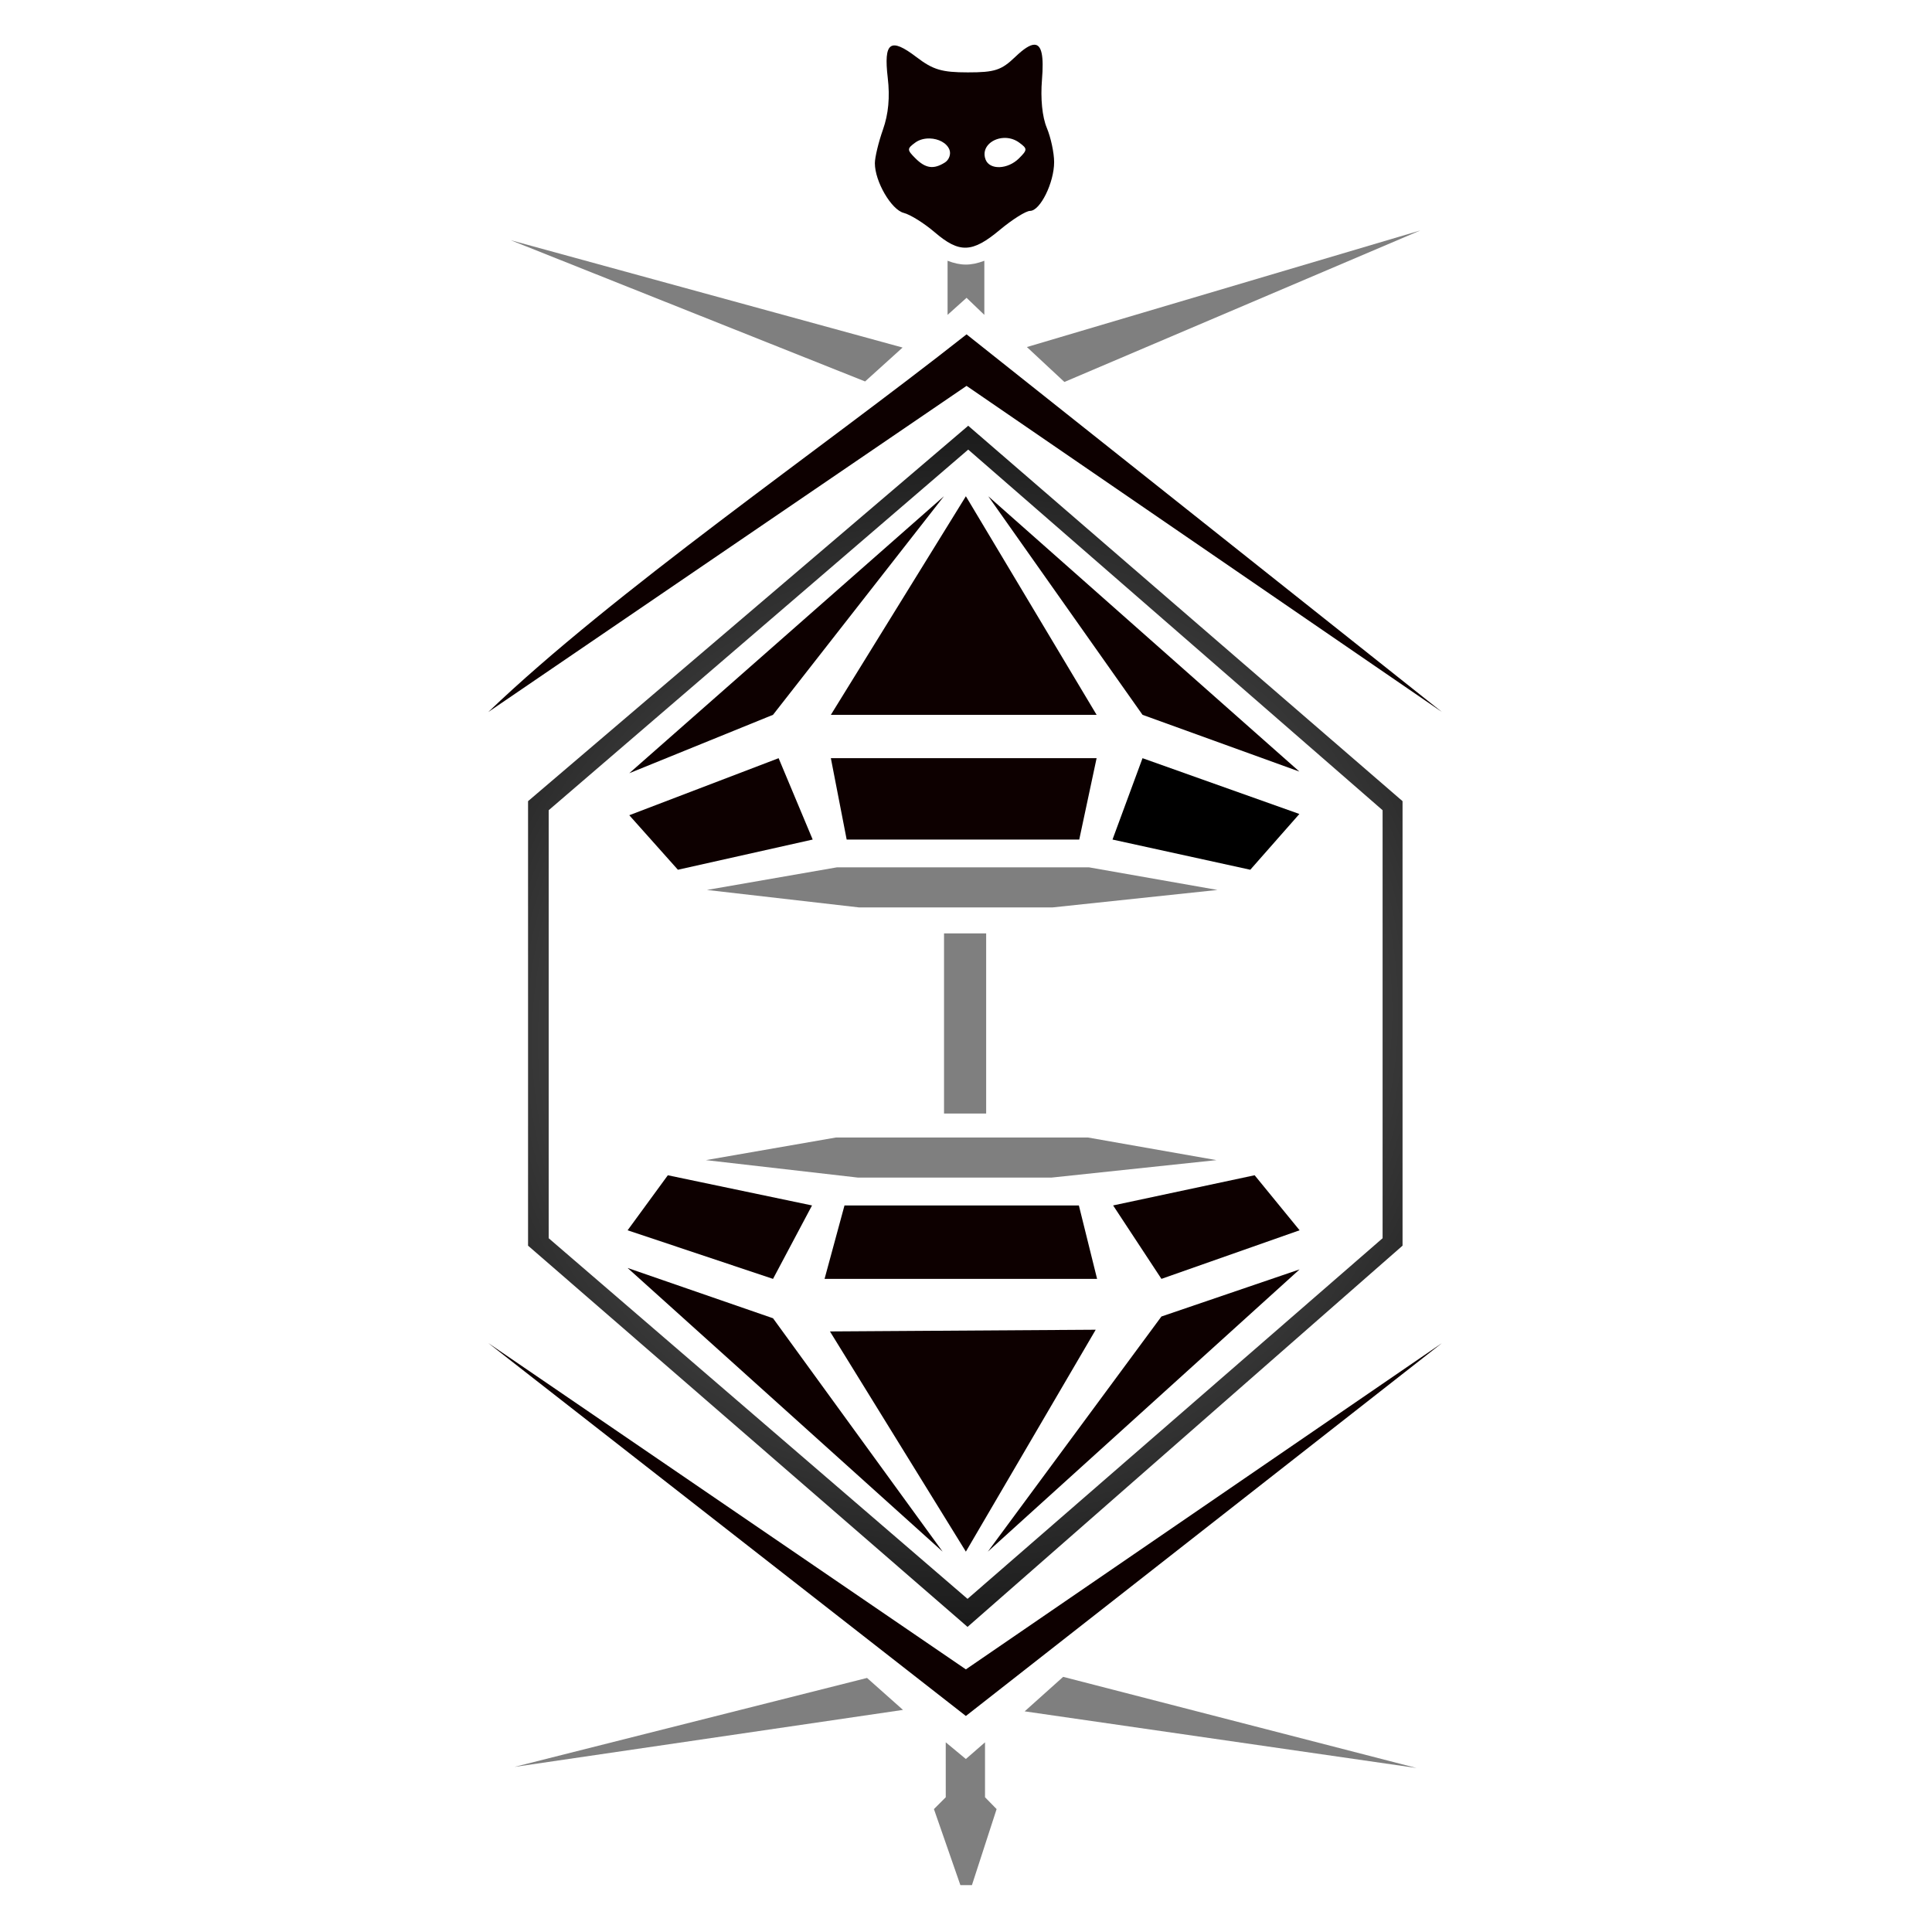 <?xml version="1.0" encoding="UTF-8" standalone="no"?>
<svg
   xmlns:dc="http://purl.org/dc/elements/1.1/"
   xmlns:cc="http://creativecommons.org/ns#"
   xmlns:rdf="http://www.w3.org/1999/02/22-rdf-syntax-ns#"
   xmlns:svg="http://www.w3.org/2000/svg"
   xmlns="http://www.w3.org/2000/svg"
   xmlns:xlink="http://www.w3.org/1999/xlink"
   xmlns:sodipodi="http://sodipodi.sourceforge.net/DTD/sodipodi-0.dtd"
   xmlns:inkscape="http://www.inkscape.org/namespaces/inkscape"
   width="512"
   height="512"
   viewBox="0 0 135.467 135.467"
   version="1.1"
   id="svg8"
   inkscape:version="0.92.4 (5da689c313, 2019-01-14)"
   sodipodi:docname="Black_Market_Boutique.svg">
  <defs
     id="defs2">
    <linearGradient
       id="linearGradient1099-6-5"
       inkscape:swatch="gradient">
      <stop
         style="stop-color:#000000;stop-opacity:0.502"
         offset="0"
         id="stop1151" />
      <stop
         style="stop-color:#000000;stop-opacity:1"
         offset="1"
         id="stop1153" />
    </linearGradient>
    <radialGradient
       inkscape:collect="always"
       xlink:href="#linearGradient1099-6-5"
       id="radialGradient1165"
       cx="259.464"
       cy="276.161"
       fx="259.464"
       fy="276.161"
       r="107.321"
       gradientTransform="matrix(1.181,1.229,-1.272,1.222,304.259,-380.322)"
       gradientUnits="userSpaceOnUse" />
  </defs>
  <sodipodi:namedview
     id="base"
     pagecolor="#ffffff"
     bordercolor="#666666"
     borderopacity="1.0"
     inkscape:pageopacity="0.0"
     inkscape:pageshadow="2"
     inkscape:zoom="2"
     inkscape:cx="160.53537"
     inkscape:cy="240.49208"
     inkscape:document-units="mm"
     inkscape:current-layer="layer1"
     inkscape:document-rotation="0"
     showgrid="false"
     inkscape:pagecheckerboard="true"
     inkscape:object-nodes="true"
     fit-margin-top="0"
     fit-margin-left="0"
     fit-margin-right="0"
     fit-margin-bottom="0"
     inkscape:window-width="1920"
     inkscape:window-height="1017"
     inkscape:window-x="-8"
     inkscape:window-y="-8"
     inkscape:window-maximized="1"
     units="px" />
  <g
     inkscape:label="Layer 1"
     inkscape:groupmode="layer"
     id="layer1"
     transform="translate(-59.626,-110.158)">
    <g
       id="g10556"
       transform="matrix(1,0,0,1,0.026,2.9118557e-4)">
      <path
         style="fill:#000000;stroke-width:0.265"
         id="path853"
         d="" />
      <path
         style="fill:#000000;stroke-width:0.265"
         id="path849"
         d="" />
      <g
         id="g1147"
         transform="matrix(1.078,0,0,1.078,-11.113,-15.52)">
        <path
           id="path1084"
           style="fill:#0d0000;fill-opacity:1;stroke-width:1.333"
           d="m 276.418,35.223 c -1.085,0.001 -2.627,1.01 -4.682,2.979 -3.437,3.293 -5.026,3.812 -11.662,3.812 -6.364,0 -8.524,-0.642 -12.586,-3.74 -6.446,-4.917 -8.096,-3.726 -7.059,5.102 0.554,4.715 0.172,8.852 -1.17,12.656 -1.097,3.108 -1.994,6.834 -1.994,8.281 0,4.475 4.041,11.422 7.094,12.195 1.598,0.404 5.006,2.534 7.572,4.732 6.087,5.215 9.219,5.105 16,-0.561 3.072,-2.567 6.414,-4.666 7.426,-4.666 2.491,0 5.908,-6.926 5.908,-11.977 0,-2.26 -0.812,-6.05 -1.803,-8.422 -1.116,-2.67 -1.565,-7.159 -1.182,-11.785 0.482,-5.812 -0.055,-8.609 -1.863,-8.607 z m -6.902,22.885 c 1.08,0.063 2.185,0.417 3.17,1.137 2.056,1.503 2.053,1.773 -0.033,3.859 -2.755,2.755 -7.209,2.921 -8.213,0.307 -1.174,-3.059 1.836,-5.492 5.076,-5.303 z m -18.789,0.125 c 2.116,0.053 4.196,1.073 4.846,2.768 0.411,1.072 -0.088,2.479 -1.111,3.127 -2.77,1.754 -4.749,1.475 -7.248,-1.023 -2.086,-2.086 -2.089,-2.356 -0.033,-3.859 0.994,-0.727 2.277,-1.043 3.547,-1.012 z"
           transform="matrix(0.265,0,0,0.265,59.626,110.158)" />
        <path
           style="fill:#000000;fill-opacity:0.5;stroke:none;stroke-width:0.265px;stroke-linecap:butt;stroke-linejoin:miter;stroke-opacity:1"
           d="m 59.794,172.391 9.889,1.136 h 12.596 l 10.724,-1.136 -8.352,-1.47 h -16.404 z"
           id="path1018"
           sodipodi:nodetypes="ccccccc"
           transform="translate(51.783,2.079)" />
        <rect
           style="fill:#000000;fill-opacity:0.5;stroke:none;stroke-width:1.852;stroke-linecap:round;stroke-linejoin:round;stroke-opacity:1"
           id="rect1020"
           width="2.74"
           height="11.717"
           x="75.217"
           y="175.217"
           transform="translate(51.783,2.079)" />
        <path
           style="fill:#000000;fill-opacity:0.5;stroke:none;stroke-width:0.265px;stroke-linecap:butt;stroke-linejoin:miter;stroke-opacity:1"
           d="m 59.727,189.964 9.889,1.136 h 12.596 l 10.724,-1.136 -8.352,-1.47 h -16.404 z"
           id="path1018-9"
           sodipodi:nodetypes="ccccccc"
           transform="translate(51.783,2.079)" />
        <path
           style="fill:#000000;fill-opacity:0.5;stroke:none;stroke-width:0.265px;stroke-linecap:butt;stroke-linejoin:miter;stroke-opacity:1"
           d="m 75.447,131.466 3.9e-5,3.52 1.235,-1.11 1.157,1.11 v -3.52 c -0.899,0.341 -1.557,0.32 -2.392,0 z"
           id="path1037"
           sodipodi:nodetypes="cccccc"
           transform="translate(51.783,2.079)" />
        <path
           style="fill:#000000;fill-opacity:0.5;stroke:none;stroke-width:0.265px;stroke-linecap:butt;stroke-linejoin:miter;stroke-opacity:1"
           d="m 80.607,137.078 2.439,2.272 23.152,-9.856 z"
           id="path1039"
           transform="translate(51.783,2.079)" />
        <path
           style="fill:#000000;fill-opacity:0.5;stroke:none;stroke-width:0.265px;stroke-linecap:butt;stroke-linejoin:miter;stroke-opacity:1"
           d="m 72.522,137.111 -2.439,2.205 -23.052,-9.187 z"
           id="path1041"
           transform="translate(51.783,2.079)" />
        <path
           style="fill:#0d0000;fill-opacity:1;stroke-width:0.353"
           d="m 67.856,161 8.782,-14.217 8.503,14.217 z"
           transform="translate(51.783,2.079)"
           id="path1080"
           sodipodi:nodetypes="cccc" />
        <path
           style="fill:#0d0000;fill-opacity:1;stroke-width:0.353"
           d="M 76.682,136.252 107.607,160.819 76.682,139.604 45.572,160.819 c 8.191,-7.84 21.449,-16.949 31.11,-24.566 z"
           transform="translate(51.783,2.079)"
           id="path1078"
           sodipodi:nodetypes="ccccc" />
        <path
           style="fill:#0d0000;fill-opacity:1;stroke-width:0.353"
           d="m 88.128,161 -10.034,-14.217 20.236,17.908 z"
           transform="translate(51.783,2.079)"
           id="path1076"
           sodipodi:nodetypes="cccc" />
        <path
           style="fill:#0d0000;fill-opacity:1;stroke-width:0.353"
           d="m 54.744,164.798 20.467,-18.016 -11.117,14.217 z"
           transform="translate(51.783,2.079)"
           id="path1074"
           sodipodi:nodetypes="cccc" />
        <path
           style="fill:#0d0000;fill-opacity:1;stroke-width:0.353"
           d="m 67.856,163.821 h 17.285 l -1.129,5.292 -15.128,-1.3e-4 z"
           transform="translate(51.783,2.079)"
           id="path1072"
           sodipodi:nodetypes="ccccc" />
        <path
           style="fill:#000000;fill-opacity:1;stroke-width:0.353"
           d="m 86.175,169.113 1.953,-5.292 10.202,3.629 -3.193,3.627 z"
           transform="translate(51.783,2.079)"
           id="path1070"
           sodipodi:nodetypes="ccccc" />
        <path
           style="fill:#0d0000;fill-opacity:1;stroke-width:0.353"
           d="m 54.744,167.531 9.714,-3.71 2.216,5.292 -8.767,1.964 z"
           transform="translate(51.783,2.079)"
           id="path1068"
           sodipodi:nodetypes="ccccc" />
        <path
           style="fill:#0d0000;fill-opacity:1;stroke-width:0.353"
           d="m 86.215,192.911 9.205,-1.963 2.925,3.579 -8.987,3.161 z"
           transform="translate(51.783,2.079)"
           id="path1066"
           sodipodi:nodetypes="ccccc" />
        <path
           style="fill:#0d0000;fill-opacity:1;stroke-width:0.353"
           d="m 54.636,194.528 2.616,-3.579 9.379,1.963 -2.537,4.777 z"
           transform="translate(51.783,2.079)"
           id="path1064"
           sodipodi:nodetypes="ccccc" />
        <path
           style="fill:#0d0000;fill-opacity:1;stroke-width:0.353"
           d="m 67.446,197.689 1.297,-4.777 h 15.245 l 1.185,4.777 z"
           transform="translate(51.783,2.079)"
           id="path1062"
           sodipodi:nodetypes="ccccc" />
        <path
           style="fill:#0d0000;fill-opacity:1;stroke-width:0.353"
           d="m 78.067,215.429 11.29,-15.293 8.987,-3.064 z"
           transform="translate(51.783,2.079)"
           id="path1058"
           sodipodi:nodetypes="cccc" />
        <path
           style="fill:#0d0000;fill-opacity:1;stroke-width:0.353"
           d="m 54.636,196.979 9.458,3.271 11.032,15.179 z"
           transform="translate(51.783,2.079)"
           id="path1056"
           sodipodi:nodetypes="cccc" />
        <path
           style="fill:#0d0000;fill-opacity:1;stroke-width:0.353"
           d="m 67.797,201.107 17.286,-0.111 -8.445,14.434 z"
           transform="translate(51.783,2.079)"
           id="path1054"
           sodipodi:nodetypes="cccc" />
        <path
           style="fill:#0d0000;fill-opacity:1;stroke-width:0.353"
           d="m 45.572,201.863 31.066,21.225 30.969,-21.225 -30.969,24.256 z"
           transform="translate(51.783,2.079)"
           id="path1012"
           sodipodi:nodetypes="ccccc" />
        <path
           style="fill:#000000;fill-opacity:0.5;stroke:none;stroke-width:0.265px;stroke-linecap:butt;stroke-linejoin:miter;stroke-opacity:1"
           d="m 127.112,233.485 -0.769,0.77 1.72,4.944 h 0.752 l 1.605,-4.944 -0.754,-0.77 v -3.574 l -1.246,1.086 -1.309,-1.086 z"
           id="path1044"
           sodipodi:nodetypes="cccccccccc" />
        <path
           style="fill:#000000;fill-opacity:0.5;stroke:none;stroke-width:0.265px;stroke-linecap:butt;stroke-linejoin:miter;stroke-opacity:1"
           d="m 134.749,225.653 -2.504,2.244 25.49,3.685 z"
           id="path1046" />
        <path
           style="fill:#000000;fill-opacity:0.5;stroke:none;stroke-width:0.265px;stroke-linecap:butt;stroke-linejoin:miter;stroke-opacity:1"
           d="m 121.992,225.724 2.339,2.079 -25.277,3.709 z"
           id="path1048" />
        <path
           id="path1090"
           style="fill:url(#radialGradient1165);fill-opacity:1;stroke:none;stroke-width:1px;stroke-linecap:butt;stroke-linejoin:miter;stroke-opacity:1"
           d="m 260.178,128.75 -108.037,92.145 v 109.103 l 107.872,93.574 106.772,-93.574 V 220.895 Z m 0,5.854 101.708,88.514 V 328.172 L 260.013,416.688 157.205,328.172 V 223.117 Z"
           transform="matrix(0.265,0,0,0.265,59.626,110.158)"
           sodipodi:nodetypes="cccccccccccccc" />
      </g>
    </g>
  </g>
</svg>
